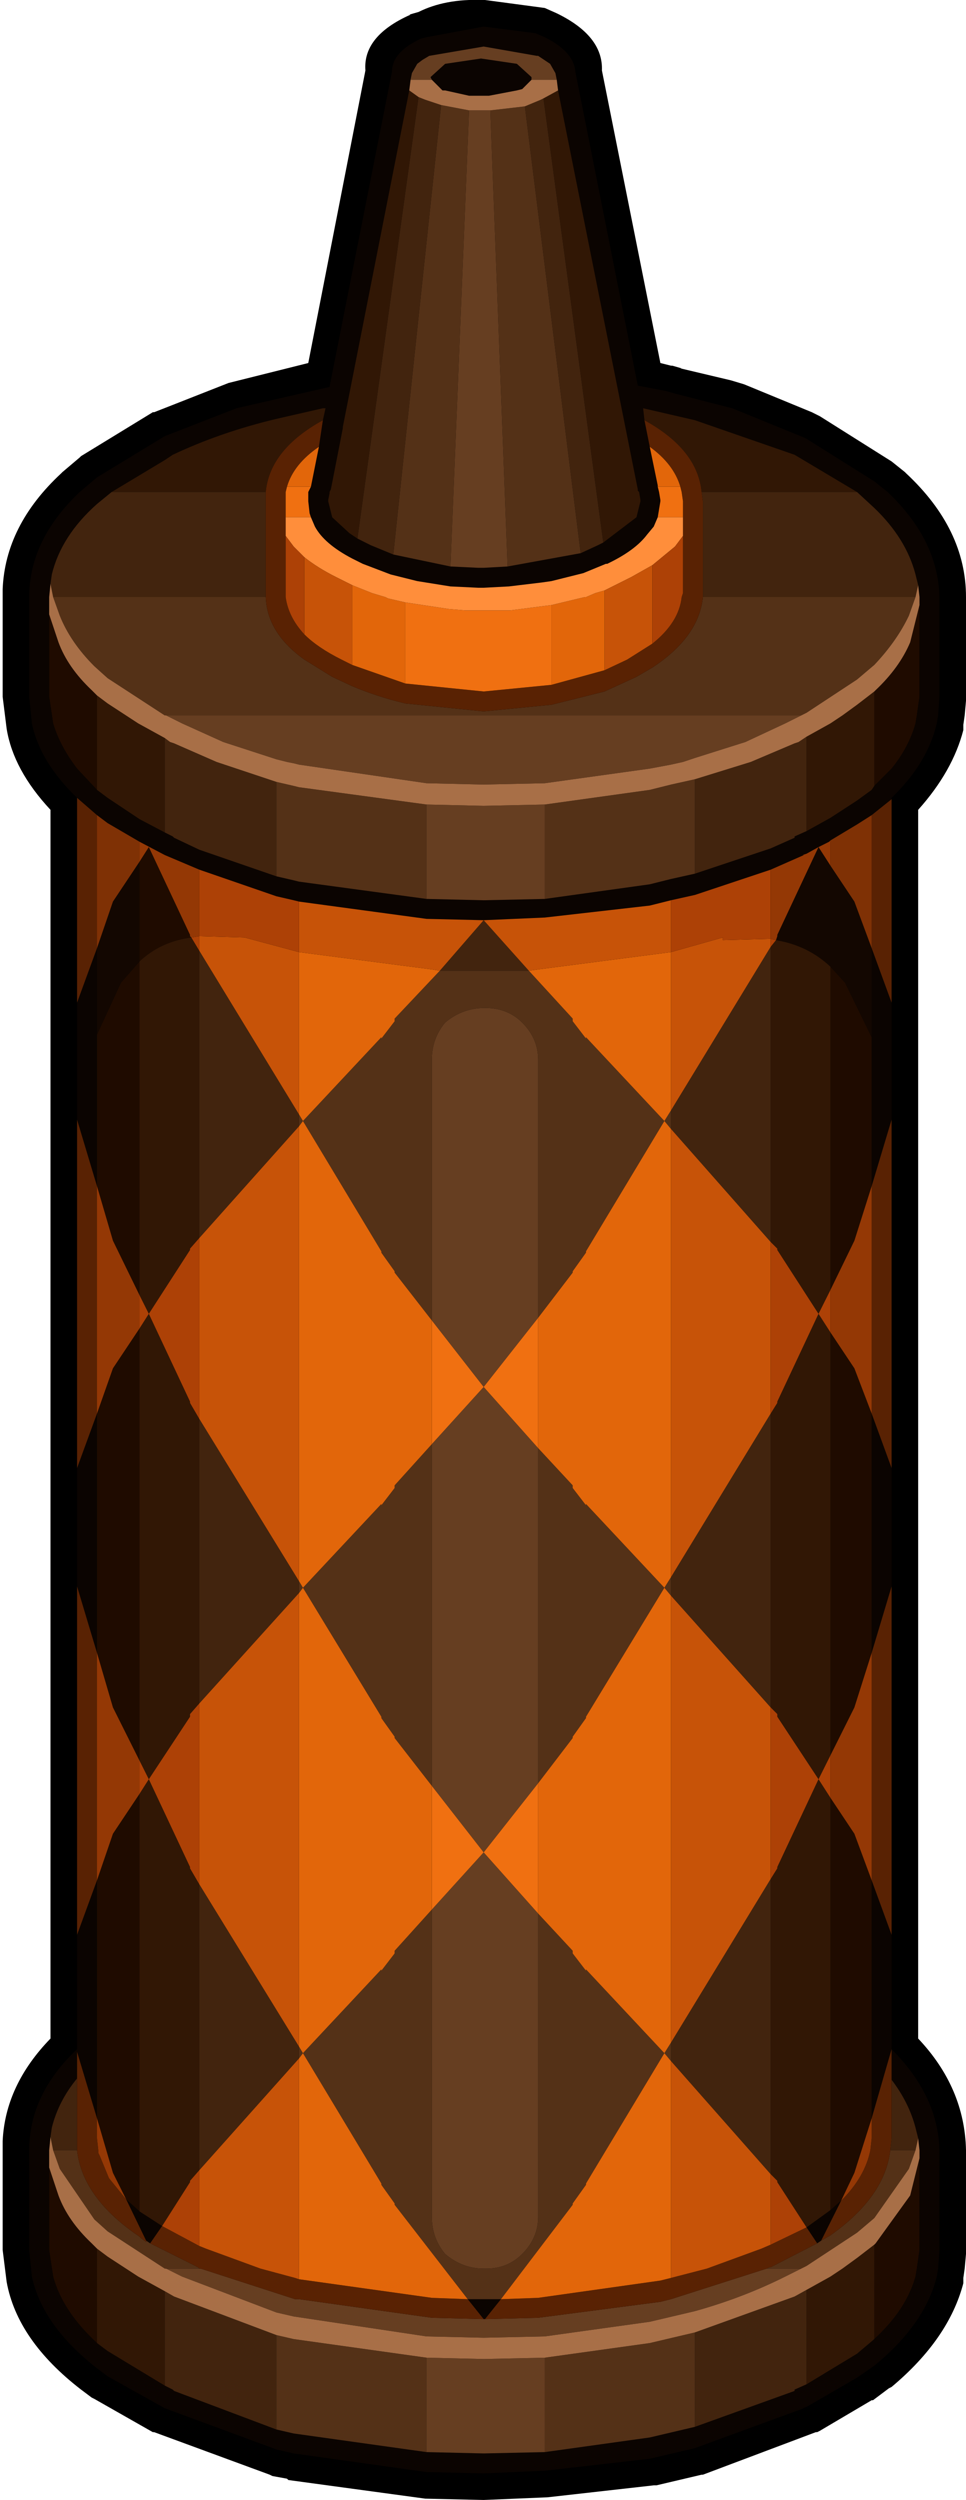 <?xml version="1.0" encoding="UTF-8" standalone="no"?>
<svg xmlns:ffdec="https://www.free-decompiler.com/flash" xmlns:xlink="http://www.w3.org/1999/xlink" ffdec:objectType="shape" height="94.0px" width="36.35px" xmlns="http://www.w3.org/2000/svg">
  <g transform="matrix(1.0, 0.0, 0.0, 1.0, 18.25, 51.1)">
    <path d="M18.1 33.5 L18.1 33.65 18.05 34.2 18.0 34.55 18.0 34.75 Q17.45 36.85 15.3 38.65 L15.2 38.7 14.6 39.15 14.55 39.15 12.6 40.3 12.5 40.35 12.45 40.35 8.2 41.95 8.15 41.95 6.45 42.35 6.35 42.35 2.35 42.8 -0.05 42.9 -2.25 42.85 -7.4 42.15 -7.45 42.1 -8.0 42.0 -8.1 41.95 -12.45 40.35 -12.5 40.35 -14.7 39.1 -14.8 39.05 -15.2 38.75 Q-17.6 36.9 -18.0 34.7 L-18.15 33.5 -18.15 29.4 Q-18.05 27.3 -16.35 25.55 L-16.35 -20.65 Q-17.75 -22.15 -18.0 -23.7 L-18.15 -24.9 -18.15 -28.25 -18.15 -28.95 Q-18.05 -31.35 -15.95 -33.3 L-15.9 -33.35 -15.25 -33.9 -15.2 -33.95 -12.5 -35.6 -12.45 -35.6 -9.65 -36.7 -6.65 -37.45 -4.5 -48.45 Q-4.6 -49.75 -2.8 -50.55 L-2.85 -50.55 -2.5 -50.65 Q-1.5 -51.15 -0.1 -51.1 L0.0 -51.1 2.25 -50.8 2.7 -50.6 Q4.45 -49.75 4.4 -48.45 L6.6 -37.45 7.0 -37.35 7.05 -37.35 7.4 -37.25 7.35 -37.25 9.25 -36.8 9.75 -36.65 12.3 -35.6 12.6 -35.45 15.3 -33.75 15.8 -33.35 15.85 -33.3 Q18.1 -31.2 18.1 -28.65 L18.1 -28.55 18.1 -24.9 18.1 -24.75 18.05 -24.2 18.0 -23.85 18.0 -23.65 Q17.6 -22.1 16.3 -20.65 L16.3 25.55 Q18.05 27.4 18.1 29.75 L18.1 29.85 18.1 33.5" fill="#000000" fill-rule="evenodd" stroke="none"/>
    <path d="M16.35 -28.35 L16.35 -24.9 16.25 -24.2 16.2 -23.9 Q15.95 -23.0 15.3 -22.2 L14.65 -21.55 14.65 -25.1 14.7 -25.15 Q15.6 -26.0 16.0 -26.95 L16.35 -28.35 M-14.6 -21.4 L-15.35 -22.2 Q-16.0 -23.05 -16.25 -23.9 L-16.4 -24.9 -16.4 -28.0 -16.05 -26.95 Q-15.7 -26.0 -14.8 -25.15 L-14.6 -24.95 -14.6 -21.4 M13.0 -14.75 L13.55 -14.15 14.55 -12.1 14.55 -6.5 13.9 -4.45 13.0 -2.6 13.0 -14.75 M13.0 14.9 L13.0 -1.0 13.9 0.35 14.55 2.05 14.55 11.05 13.9 13.1 13.0 14.9 M13.0 16.5 L13.9 17.85 14.55 19.6 14.55 28.55 13.9 30.6 13.4 31.65 13.0 32.0 13.0 16.5 M16.35 30.05 L16.35 33.5 16.25 34.2 16.2 34.5 Q15.85 35.75 14.65 36.85 L14.65 33.3 14.7 33.25 16.0 31.45 16.35 30.05 M-14.6 37.0 Q-15.9 35.8 -16.25 34.5 L-16.4 33.5 -16.4 30.4 -16.05 31.45 Q-15.7 32.4 -14.8 33.25 L-14.6 33.45 -14.6 37.0 M-14.6 28.55 L-14.6 19.6 -14.0 17.85 -13.0 16.35 -13.0 32.05 -13.5 31.6 -14.0 30.6 -14.6 28.55 M-13.0 -18.7 L-12.65 -19.25 -11.1 -15.95 -11.1 -15.9 -11.05 -15.85 Q-12.2 -15.7 -13.0 -14.95 L-13.0 -18.7 M-14.6 -12.2 L-13.7 -14.15 -13.0 -14.95 -13.0 -2.4 -14.0 -4.45 -14.6 -6.5 -14.6 -12.2 M-13.0 -1.15 L-13.0 15.1 -14.0 13.1 -14.6 11.05 -14.6 2.05 -14.0 0.35 -13.0 -1.15" fill="#1f0b00" fill-rule="evenodd" stroke="none"/>
    <path d="M10.95 -15.75 L11.0 -15.9 11.0 -15.95 12.55 -19.25 13.0 -18.55 13.9 -17.2 14.55 -15.45 14.55 -12.1 13.55 -14.15 13.0 -14.75 Q12.15 -15.55 10.95 -15.75 M-14.6 -15.45 L-14.0 -17.2 -13.0 -18.7 -13.0 -14.95 -13.7 -14.15 -14.6 -12.2 -14.6 -15.45" fill="#130701" fill-rule="evenodd" stroke="none"/>
    <path d="M-15.35 -21.1 Q-16.75 -22.45 -17.05 -23.9 L-17.15 -24.9 -17.15 -28.55 -17.15 -28.65 Q-17.15 -30.8 -15.25 -32.6 L-14.6 -33.15 -12.05 -34.7 -9.35 -35.75 -5.85 -36.55 -3.5 -48.4 Q-3.5 -49.15 -2.4 -49.65 L-2.2 -49.7 -0.05 -50.1 1.9 -49.85 2.25 -49.7 Q3.35 -49.15 3.4 -48.4 L5.75 -36.6 6.8 -36.4 7.15 -36.3 9.1 -35.8 9.3 -35.75 12.0 -34.65 12.1 -34.6 14.65 -33.0 15.15 -32.6 Q17.05 -30.8 17.1 -28.65 L17.1 -28.55 17.1 -24.9 17.05 -24.2 17.0 -23.9 Q16.65 -22.4 15.3 -21.1 L15.3 -21.05 14.55 -20.45 14.0 -20.1 13.0 -19.5 12.95 -19.45 12.55 -19.25 12.1 -19.0 11.95 -18.95 12.0 -18.95 10.75 -18.4 7.9 -17.45 7.0 -17.25 6.2 -17.05 2.25 -16.6 -0.05 -16.5 -2.2 -16.55 -7.0 -17.2 -7.2 -17.25 -7.85 -17.4 -10.75 -18.4 -12.05 -18.95 -13.0 -19.45 -14.2 -20.15 -14.6 -20.45 -15.35 -21.1 M15.3 -13.4 L15.3 -9.0 14.55 -6.5 14.55 -12.1 14.55 -15.45 15.3 -13.4 M15.3 4.1 L15.3 8.55 14.55 11.05 14.55 2.05 15.3 4.1 M15.3 21.65 L15.3 25.95 Q17.05 27.7 17.1 29.75 L17.1 29.85 17.1 33.5 17.05 34.2 17.0 34.5 Q16.55 36.3 14.65 37.85 L14.0 38.3 12.1 39.4 11.95 39.45 12.0 39.45 7.9 40.95 6.2 41.35 2.25 41.8 -0.05 41.9 -2.2 41.85 -7.2 41.15 -7.85 41.0 -12.05 39.45 -14.2 38.25 -14.6 37.95 Q-16.65 36.35 -17.05 34.5 L-17.15 33.5 -17.15 29.85 -17.15 29.75 Q-17.15 27.65 -15.35 25.95 L-15.35 21.65 -14.6 19.6 -14.6 28.55 -15.35 26.05 -15.35 27.05 Q-16.05 27.9 -16.3 28.9 L-16.35 29.25 -16.4 29.75 -16.4 29.85 -16.4 30.1 -16.4 30.4 -16.4 33.5 -16.25 34.5 Q-15.9 35.8 -14.6 37.0 L-14.2 37.3 -12.05 38.6 -11.75 38.75 -11.7 38.8 -7.85 40.25 -7.2 40.4 -2.2 41.1 -0.05 41.15 2.25 41.1 6.2 40.55 7.9 40.15 11.65 38.8 11.65 38.75 12.1 38.55 14.0 37.4 14.65 36.85 Q15.85 35.75 16.2 34.5 L16.25 34.2 16.35 33.5 16.35 30.05 16.35 29.85 16.35 29.75 16.3 29.3 16.2 28.9 Q15.95 27.95 15.3 27.1 L15.3 25.95 14.55 28.55 14.55 19.6 15.3 21.65 M-15.35 8.55 L-15.35 4.1 -14.6 2.05 -14.6 11.05 -15.35 8.55 M-15.35 -9.0 L-15.35 -13.4 -14.6 -15.45 -14.6 -12.2 -14.6 -6.5 -15.35 -9.0 M2.75 -47.7 L2.7 -48.1 2.65 -48.35 2.45 -48.7 2.0 -49.0 1.95 -49.0 -0.05 -49.35 -2.1 -49.0 -2.35 -48.85 -2.55 -48.7 -2.75 -48.35 -2.8 -48.1 -2.85 -47.7 -5.35 -35.05 -5.35 -35.0 -5.8 -32.7 -5.85 -32.6 -5.85 -32.55 -5.9 -32.3 -5.9 -32.25 -5.75 -31.65 -5.1 -31.05 -4.8 -30.85 -4.3 -30.6 -3.45 -30.25 -1.3 -29.8 -0.25 -29.75 -0.05 -29.75 0.85 -29.8 3.6 -30.3 4.25 -30.6 4.45 -30.7 5.7 -31.65 5.85 -32.25 5.85 -32.3 5.8 -32.6 5.75 -32.65 5.75 -32.7 2.75 -47.7 M1.75 -48.1 L1.4 -47.75 1.2 -47.7 0.15 -47.5 -0.15 -47.5 -0.25 -47.5 -0.6 -47.5 -1.5 -47.7 -1.6 -47.7 -2.0 -48.1 -2.05 -48.2 -1.5 -48.7 -0.15 -48.9 1.2 -48.7 1.75 -48.2 1.75 -48.1 M6.0 -35.3 L6.2 -34.3 6.5 -32.85 6.5 -32.8 6.55 -32.6 6.6 -32.3 6.6 -32.25 6.5 -31.65 6.35 -31.3 6.1 -31.0 Q5.65 -30.4 4.6 -29.9 L4.55 -29.9 3.7 -29.55 2.5 -29.25 2.15 -29.2 0.9 -29.05 -0.05 -29.0 -0.25 -29.0 -1.3 -29.05 -2.55 -29.25 -2.95 -29.35 -3.55 -29.5 -4.6 -29.9 -4.9 -30.05 -5.0 -30.1 Q-6.05 -30.65 -6.4 -31.3 L-6.55 -31.65 -6.6 -31.8 -6.65 -32.25 -6.65 -32.3 -6.65 -32.6 -6.55 -32.8 -6.25 -34.3 -6.1 -35.3 -6.0 -35.75 -6.1 -35.75 -7.85 -35.35 Q-9.95 -34.85 -11.75 -34.0 L-12.05 -33.8 -14.05 -32.6 -14.6 -32.15 Q-15.95 -30.95 -16.3 -29.5 L-16.35 -29.15 -16.4 -28.65 -16.4 -28.55 -16.4 -28.3 -16.4 -28.0 -16.4 -24.9 -16.25 -23.9 Q-16.0 -23.05 -15.35 -22.2 L-14.6 -21.4 -14.2 -21.1 -13.0 -20.3 -12.05 -19.8 -11.75 -19.65 -11.7 -19.6 -10.75 -19.15 -7.85 -18.15 -7.2 -18.0 -7.0 -17.95 -2.2 -17.3 -0.05 -17.25 2.25 -17.3 6.2 -17.85 7.0 -18.05 7.9 -18.25 10.75 -19.2 11.65 -19.6 11.65 -19.65 12.1 -19.85 13.0 -20.35 14.0 -21.0 14.55 -21.4 14.65 -21.55 15.3 -22.2 Q15.95 -23.0 16.2 -23.9 L16.25 -24.2 16.35 -24.9 16.35 -28.35 16.35 -28.55 16.35 -28.65 16.3 -29.1 16.2 -29.5 Q15.85 -30.85 14.65 -32.0 L14.0 -32.6 11.65 -34.0 7.9 -35.3 5.95 -35.75 6.0 -35.3 M13.0 32.0 L13.4 31.65 12.65 33.15 12.5 33.25 12.1 32.65 13.0 32.0 M0.6 35.35 L0.0 36.1 -0.05 36.1 -0.65 35.35 -0.05 35.35 0.6 35.35 M-13.0 32.05 L-12.15 32.6 -12.6 33.25 -12.75 33.15 -13.5 31.6 -13.0 32.05" fill="#0b0401" fill-rule="evenodd" stroke="none"/>
    <path d="M2.75 -47.7 L5.75 -32.7 5.75 -32.65 5.8 -32.6 5.85 -32.3 5.85 -32.25 5.7 -31.65 4.45 -30.7 2.2 -47.4 2.75 -47.7 M-4.8 -30.85 L-5.1 -31.05 -5.75 -31.65 -5.9 -32.25 -5.9 -32.3 -5.85 -32.55 -5.85 -32.6 -5.8 -32.7 -5.35 -35.0 -5.35 -35.05 -2.85 -47.7 -2.5 -47.45 -4.8 -30.85 M-6.1 -35.3 Q-8.1 -34.2 -8.25 -32.6 L-14.05 -32.6 -12.05 -33.8 -11.75 -34.0 Q-9.95 -34.85 -7.85 -35.35 L-6.1 -35.75 -6.0 -35.75 -6.1 -35.3 M8.15 -32.6 Q8.0 -34.2 6.0 -35.3 L5.95 -35.75 7.9 -35.3 11.65 -34.0 14.0 -32.6 8.15 -32.6 M14.65 -21.55 L14.55 -21.4 14.0 -21.0 13.0 -20.35 12.1 -19.85 12.1 -23.4 13.0 -23.9 13.45 -24.2 14.0 -24.6 14.65 -25.1 14.65 -21.55 M-12.05 -19.8 L-13.0 -20.3 -14.2 -21.1 -14.6 -21.4 -14.6 -24.95 -14.2 -24.65 -13.05 -23.9 -12.05 -23.35 -12.05 -19.8 M10.95 -15.75 Q12.15 -15.55 13.0 -14.75 L13.0 -2.6 12.55 -1.7 11.0 -4.1 11.0 -4.15 10.75 -4.4 10.75 -15.5 10.95 -15.75 M10.75 2.05 L11.0 1.65 11.0 1.6 12.55 -1.7 13.0 -1.0 13.0 14.9 12.55 15.8 11.0 13.45 11.0 13.35 10.75 13.1 10.75 2.05 M10.75 19.55 L11.0 19.15 11.0 19.1 12.55 15.8 13.0 16.5 13.0 32.0 12.1 32.65 11.0 30.95 11.0 30.9 10.75 30.65 10.75 19.55 M14.65 36.85 L14.0 37.4 12.1 38.55 12.1 35.0 13.0 34.5 13.45 34.2 14.0 33.8 14.65 33.3 14.65 36.85 M-12.05 38.6 L-14.2 37.3 -14.6 37.0 -14.6 33.45 -14.2 33.75 -13.05 34.5 -12.05 35.05 -12.05 38.6 M-13.0 -14.95 Q-12.2 -15.7 -11.05 -15.85 L-10.75 -15.35 -10.75 -4.55 -11.1 -4.15 -11.1 -4.1 -12.65 -1.7 -11.1 1.6 -11.1 1.65 -10.75 2.25 -10.75 12.95 -11.1 13.35 -11.1 13.45 -12.65 15.8 -13.0 15.1 -13.0 -1.15 -12.65 -1.7 -13.0 -2.4 -13.0 -14.95 M-13.0 16.35 L-12.65 15.8 -11.1 19.1 -11.1 19.15 -10.75 19.75 -10.75 30.5 -11.1 30.9 -11.1 30.95 -12.15 32.6 -13.0 32.05 -13.0 16.35" fill="#311705" fill-rule="evenodd" stroke="none"/>
    <path d="M4.45 -30.7 L4.25 -30.6 3.6 -30.3 1.5 -47.1 2.1 -47.35 2.2 -47.4 4.45 -30.7 M-3.45 -30.25 L-4.3 -30.6 -4.8 -30.85 -2.5 -47.45 -2.25 -47.35 -1.65 -47.15 -3.45 -30.25 M-8.25 -32.6 L-8.25 -32.25 -8.25 -28.8 -8.25 -28.65 -16.25 -28.65 -16.35 -29.15 -16.3 -29.5 Q-15.95 -30.95 -14.6 -32.15 L-14.05 -32.6 -8.25 -32.6 M8.2 -28.65 L8.2 -28.8 8.2 -32.25 8.15 -32.6 14.0 -32.6 14.65 -32.0 Q15.85 -30.85 16.2 -29.5 L16.3 -29.1 16.2 -28.65 8.2 -28.65 M12.1 -19.85 L11.65 -19.65 11.65 -19.6 10.75 -19.2 7.9 -18.25 7.9 -21.8 10.0 -22.45 11.65 -23.15 11.8 -23.2 12.1 -23.4 12.1 -19.85 M-7.85 -18.15 L-10.75 -19.15 -11.7 -19.6 -11.75 -19.65 -12.05 -19.8 -12.05 -23.35 -11.85 -23.2 -11.7 -23.15 -10.1 -22.45 -7.85 -21.7 -7.85 -18.15 M7.0 -9.35 L10.75 -15.5 10.75 -4.4 7.0 -8.65 7.0 -9.35 M10.75 2.05 L10.75 13.1 7.0 8.9 7.0 8.2 10.75 2.05 M15.3 27.1 Q15.95 27.95 16.2 28.9 L16.3 29.3 16.2 29.75 15.25 29.75 15.3 29.3 15.3 27.1 M12.1 38.55 L11.65 38.75 11.65 38.8 7.9 40.15 7.9 36.6 11.65 35.25 12.1 35.0 12.1 38.55 M-7.85 40.25 L-11.7 38.8 -11.75 38.75 -12.05 38.6 -12.05 35.05 -11.7 35.25 -7.85 36.7 -7.85 40.25 M-16.35 29.25 L-16.3 28.9 Q-16.05 27.9 -15.35 27.05 L-15.35 29.3 -15.35 29.75 -16.25 29.75 -16.35 29.25 M10.75 30.65 L7.0 26.4 7.0 25.7 10.75 19.55 10.75 30.65 M-1.7 -14.6 L-0.05 -16.5 1.65 -14.6 -0.05 -14.6 -1.7 -14.6 M-10.75 12.95 L-10.75 2.25 -7.0 8.35 -7.0 8.8 -10.75 12.95 M-10.75 -4.55 L-10.75 -15.35 -7.0 -9.2 -7.0 -8.75 -10.75 -4.55 M-10.75 30.5 L-10.75 19.75 -7.0 25.85 -7.0 26.3 -10.75 30.5" fill="#42240e" fill-rule="evenodd" stroke="none"/>
    <path d="M3.6 -30.3 L0.85 -29.8 0.2 -46.95 1.5 -47.1 3.6 -30.3 M-1.3 -29.8 L-3.45 -30.25 -1.65 -47.15 -0.6 -46.95 -1.3 -29.8 M-8.25 -28.65 Q-8.2 -27.3 -6.8 -26.3 L-5.75 -25.65 -5.0 -25.3 Q-4.05 -24.9 -3.0 -24.65 L-0.05 -24.35 2.5 -24.6 4.5 -25.1 5.7 -25.65 6.3 -26.0 Q8.05 -27.15 8.2 -28.65 L16.2 -28.65 15.95 -27.95 Q15.5 -27.0 14.65 -26.1 L14.0 -25.55 12.1 -24.3 11.9 -24.2 -12.0 -24.2 -12.05 -24.2 -14.2 -25.6 -14.7 -26.05 Q-15.6 -26.95 -16.0 -27.95 L-16.25 -28.65 -8.25 -28.65 M7.9 -18.25 L7.0 -18.05 6.2 -17.85 2.25 -17.3 2.25 -20.85 6.2 -21.4 7.0 -21.6 7.9 -21.8 7.9 -18.25 M-2.2 -17.3 L-7.0 -17.95 -7.2 -18.0 -7.85 -18.15 -7.85 -21.7 -7.2 -21.55 -7.0 -21.5 -2.2 -20.85 -2.2 -17.3 M1.65 -14.6 L3.3 -12.8 3.3 -12.7 3.8 -12.05 3.8 -12.1 6.75 -8.95 7.0 -9.35 7.0 -8.65 6.75 -8.95 3.8 -4.05 3.8 -4.0 3.3 -3.3 3.3 -3.25 2.0 -1.55 2.0 -11.25 Q2.0 -12.05 1.4 -12.65 0.85 -13.2 0.0 -13.2 -0.85 -13.2 -1.5 -12.65 -2.0 -12.05 -2.0 -11.25 L-2.0 -1.45 -3.4 -3.25 -3.4 -3.3 -3.9 -4.0 -3.9 -4.05 -6.85 -8.95 -3.9 -12.1 -3.9 -12.05 -3.4 -12.7 -3.4 -12.8 -1.7 -14.6 -0.05 -14.6 1.65 -14.6 M7.0 8.2 L7.0 8.9 6.75 8.6 7.0 8.2 M2.0 3.35 L3.3 4.75 3.3 4.85 3.8 5.5 3.8 5.45 6.75 8.6 3.8 13.45 3.8 13.5 3.3 14.2 3.3 14.25 2.0 15.95 2.0 3.35 M2.0 20.85 L3.3 22.25 3.3 22.35 3.8 23.0 3.8 22.95 6.75 26.1 7.0 25.7 7.0 26.4 6.75 26.1 3.8 31.0 3.8 31.05 3.3 31.75 3.3 31.8 0.6 35.35 -0.05 35.35 -0.65 35.35 -3.4 31.8 -3.4 31.75 -3.9 31.05 -3.9 31.0 -6.85 26.1 -3.9 22.95 -3.9 23.0 -3.4 22.35 -3.4 22.25 -2.0 20.7 -2.0 32.25 Q-2.0 33.05 -1.5 33.65 -0.85 34.2 -0.05 34.2 L0.05 34.2 Q0.85 34.2 1.4 33.65 2.0 33.05 2.0 32.25 L2.0 20.85 M7.9 40.15 L6.2 40.55 2.25 41.1 2.25 37.55 6.2 37.0 7.9 36.6 7.9 40.15 M-2.2 41.1 L-7.2 40.4 -7.85 40.25 -7.85 36.7 -7.2 36.85 -2.2 37.55 -2.2 41.1 M16.2 29.75 L15.95 30.45 14.65 32.3 14.0 32.85 12.1 34.1 11.9 34.2 10.6 34.2 10.7 34.15 10.75 34.15 12.5 33.25 12.65 33.15 13.0 32.95 Q15.05 31.5 15.25 29.75 L16.2 29.75 M-12.0 34.2 L-12.05 34.2 -14.2 32.8 -14.7 32.35 -16.0 30.45 -16.25 29.75 -15.35 29.75 Q-15.15 31.55 -13.0 33.0 L-12.95 33.05 -12.75 33.2 -12.75 33.15 -12.6 33.25 -10.8 34.15 -10.75 34.2 -10.7 34.2 -12.0 34.2 M-2.0 3.2 L-2.0 16.05 -3.4 14.25 -3.4 14.2 -3.9 13.5 -3.9 13.45 -6.85 8.6 -7.0 8.8 -7.0 8.35 -6.85 8.6 -3.9 5.45 -3.9 5.5 -3.4 4.85 -3.4 4.75 -2.0 3.2 M-7.0 -9.2 L-6.85 -8.95 -7.0 -8.75 -7.0 -9.2 M-7.0 25.85 L-6.85 26.1 -7.0 26.3 -7.0 25.85" fill="#543117" fill-rule="evenodd" stroke="none"/>
    <path d="M0.85 -29.8 L-0.05 -29.75 -0.25 -29.75 -1.3 -29.8 -0.6 -46.95 -0.25 -46.95 -0.05 -46.95 0.2 -46.95 0.85 -29.8 M-2.8 -48.1 L-2.75 -48.35 -2.55 -48.7 -2.35 -48.85 -2.1 -49.0 -0.05 -49.35 1.95 -49.0 2.0 -49.0 2.45 -48.7 2.65 -48.35 2.7 -48.1 1.75 -48.1 1.75 -48.2 1.2 -48.7 -0.15 -48.9 -1.5 -48.7 -2.05 -48.2 -2.0 -48.1 -2.8 -48.1 M2.25 -17.3 L-0.05 -17.25 -2.2 -17.3 -2.2 -20.85 -0.05 -20.8 2.25 -20.85 2.25 -17.3 M11.9 -24.2 L11.5 -24.0 11.3 -23.9 9.8 -23.2 7.9 -22.6 7.45 -22.45 7.0 -22.35 6.2 -22.2 2.25 -21.65 -0.05 -21.6 -2.2 -21.65 -7.0 -22.35 -7.2 -22.4 -7.45 -22.45 -7.85 -22.55 -9.85 -23.2 -11.4 -23.9 -11.6 -24.0 -12.0 -24.2 11.9 -24.2 M-2.0 -1.45 L-2.0 -11.25 Q-2.0 -12.05 -1.5 -12.65 -0.85 -13.2 0.0 -13.2 0.85 -13.2 1.4 -12.65 2.0 -12.05 2.0 -11.25 L2.0 -1.55 -0.05 1.05 -2.0 -1.45 M2.0 3.35 L2.0 15.95 -0.05 18.55 -2.0 16.05 -2.0 3.2 -0.05 1.05 2.0 3.35 M2.25 41.1 L-0.05 41.15 -2.2 41.1 -2.2 37.55 -0.05 37.6 2.25 37.55 2.25 41.1 M11.9 34.2 L11.5 34.4 11.3 34.5 Q9.7 35.3 7.9 35.8 L6.2 36.2 2.25 36.75 -0.05 36.8 -2.2 36.75 -7.2 36.0 -7.85 35.85 -11.4 34.5 -11.6 34.4 -12.0 34.2 -10.7 34.2 -7.15 35.35 -7.0 35.35 -2.0 36.05 -0.05 36.1 0.0 36.1 2.0 36.05 6.6 35.45 7.0 35.35 10.6 34.2 11.9 34.2 M2.0 20.85 L2.0 32.25 Q2.0 33.05 1.4 33.65 0.85 34.2 0.05 34.2 L-0.05 34.2 Q-0.85 34.2 -1.5 33.65 -2.0 33.05 -2.0 32.25 L-2.0 20.7 -0.05 18.55 2.0 20.85" fill="#663e21" fill-rule="evenodd" stroke="none"/>
    <path d="M2.7 -48.1 L2.75 -47.7 2.2 -47.4 2.1 -47.35 1.5 -47.1 0.2 -46.95 -0.05 -46.95 -0.25 -46.95 -0.6 -46.95 -1.65 -47.15 -2.25 -47.35 -2.5 -47.45 -2.85 -47.7 -2.8 -48.1 -2.0 -48.1 -1.6 -47.7 -1.5 -47.7 -0.6 -47.5 -0.25 -47.5 -0.15 -47.5 0.15 -47.5 1.2 -47.7 1.4 -47.75 1.75 -48.1 2.7 -48.1 M16.3 -29.1 L16.35 -28.65 16.35 -28.55 16.35 -28.35 16.0 -26.95 Q15.6 -26.0 14.7 -25.15 L14.65 -25.1 14.0 -24.6 13.45 -24.2 13.0 -23.9 12.1 -23.4 11.8 -23.2 11.65 -23.15 10.0 -22.45 7.9 -21.8 7.0 -21.6 6.2 -21.4 2.25 -20.85 -0.05 -20.8 -2.2 -20.85 -7.0 -21.5 -7.2 -21.55 -7.85 -21.7 -10.1 -22.45 -11.7 -23.15 -11.85 -23.2 -12.05 -23.35 -13.05 -23.9 -14.2 -24.65 -14.6 -24.95 -14.8 -25.15 Q-15.7 -26.0 -16.05 -26.95 L-16.4 -28.0 -16.4 -28.3 -16.4 -28.55 -16.4 -28.65 -16.35 -29.15 -16.25 -28.65 -16.0 -27.95 Q-15.6 -26.95 -14.7 -26.05 L-14.2 -25.6 -12.05 -24.2 -12.0 -24.2 -11.6 -24.0 -11.4 -23.9 -9.85 -23.2 -7.85 -22.55 -7.45 -22.45 -7.2 -22.4 -7.0 -22.35 -2.2 -21.65 -0.05 -21.6 2.25 -21.65 6.2 -22.2 7.0 -22.35 7.45 -22.45 7.9 -22.6 9.8 -23.2 11.3 -23.9 11.5 -24.0 11.9 -24.2 12.1 -24.3 14.0 -25.55 14.65 -26.1 Q15.5 -27.0 15.95 -27.95 L16.2 -28.65 16.3 -29.1 M16.3 29.3 L16.35 29.75 16.35 29.85 16.35 30.05 16.0 31.45 14.7 33.25 14.65 33.3 14.0 33.8 13.45 34.2 13.0 34.5 12.1 35.0 11.65 35.25 7.9 36.6 6.2 37.0 2.25 37.55 -0.05 37.6 -2.2 37.55 -7.2 36.85 -7.85 36.7 -11.7 35.25 -12.05 35.05 -13.05 34.5 -14.2 33.75 -14.6 33.45 -14.8 33.25 Q-15.7 32.4 -16.05 31.45 L-16.4 30.4 -16.4 30.1 -16.4 29.85 -16.4 29.75 -16.35 29.25 -16.25 29.75 -16.0 30.45 -14.7 32.35 -14.2 32.8 -12.05 34.2 -12.0 34.2 -11.6 34.4 -11.4 34.5 -7.85 35.85 -7.2 36.0 -2.2 36.75 -0.05 36.8 2.25 36.75 6.2 36.2 7.9 35.8 Q9.7 35.3 11.3 34.5 L11.5 34.4 11.9 34.2 12.1 34.1 14.0 32.85 14.65 32.3 15.95 30.45 16.2 29.75 16.3 29.3" fill="#a86f47" fill-rule="evenodd" stroke="none"/>
    <path d="M-15.35 -21.1 L-14.6 -20.45 -14.6 -15.45 -15.35 -13.4 -15.35 -21.1 M14.55 -20.45 L15.3 -21.05 15.3 -13.4 14.55 -15.45 14.55 -20.45 M15.3 -9.0 L15.3 4.1 14.55 2.05 14.55 -6.5 15.3 -9.0 M15.3 8.55 L15.3 21.65 14.55 19.6 14.55 11.05 15.3 8.55 M-15.35 21.65 L-15.35 8.55 -14.6 11.05 -14.6 19.6 -15.35 21.65 M-15.35 4.1 L-15.35 -9.0 -14.6 -6.5 -14.6 2.05 -15.35 4.1 M6.2 -34.3 L6.0 -35.3 Q8.0 -34.2 8.15 -32.6 L8.2 -32.25 8.2 -28.8 8.2 -28.65 Q8.05 -27.15 6.3 -26.0 L5.7 -25.65 4.5 -25.1 2.5 -24.6 -0.05 -24.35 -3.0 -24.65 Q-4.05 -24.9 -5.0 -25.3 L-5.75 -25.65 -6.8 -26.3 Q-8.2 -27.3 -8.25 -28.65 L-8.25 -28.8 -8.25 -32.25 -8.25 -32.6 Q-8.1 -34.2 -6.1 -35.3 L-6.25 -34.3 Q-7.2 -33.65 -7.45 -32.8 L-7.5 -32.6 -7.5 -32.25 -7.5 -31.65 -7.5 -30.95 -7.5 -28.8 -7.5 -28.65 Q-7.4 -27.9 -6.8 -27.25 -6.3 -26.75 -5.4 -26.3 L-5.0 -26.1 -3.0 -25.4 -0.05 -25.1 2.5 -25.35 4.5 -25.9 5.35 -26.3 6.3 -26.9 Q7.3 -27.7 7.4 -28.65 L7.45 -28.8 7.45 -30.95 7.45 -31.65 7.45 -32.25 7.4 -32.6 7.35 -32.8 Q7.1 -33.65 6.2 -34.3 M15.3 25.95 L15.3 27.1 15.3 29.3 15.25 29.75 Q15.05 31.5 13.0 32.95 L12.65 33.15 13.4 31.65 Q14.3 30.75 14.5 29.75 L14.55 29.3 14.55 28.55 15.3 25.95 M-15.35 27.05 L-15.35 26.05 -14.6 28.55 -14.6 29.3 -14.55 29.75 -14.55 29.85 -14.5 29.95 -14.15 30.8 -13.5 31.6 -12.75 33.15 -12.75 33.2 -12.95 33.05 -13.0 33.0 Q-15.15 31.55 -15.35 29.75 L-15.35 29.3 -15.35 27.05 M12.1 32.65 L12.5 33.25 10.75 34.15 10.7 34.15 10.6 34.2 7.0 35.35 6.6 35.45 2.0 36.05 0.0 36.1 0.6 35.35 2.0 35.3 6.6 34.65 7.0 34.55 8.35 34.2 10.4 33.45 10.75 33.3 12.1 32.65 M-7.0 34.6 L-2.0 35.3 -0.65 35.35 -0.05 36.1 -2.0 36.05 -7.0 35.35 -7.15 35.35 -10.7 34.2 -10.75 34.2 -10.8 34.15 -12.6 33.25 -12.15 32.6 -10.75 33.35 -10.5 33.45 -8.45 34.2 -7.15 34.55 -7.0 34.6" fill="#592203" fill-rule="evenodd" stroke="none"/>
    <path d="M7.35 -32.8 L7.4 -32.6 7.45 -32.25 7.45 -31.65 6.5 -31.65 6.6 -32.25 6.6 -32.3 6.55 -32.6 6.5 -32.8 7.35 -32.8 M2.5 -25.35 L-0.05 -25.1 -3.0 -25.4 -3.0 -28.45 -1.35 -28.2 -0.75 -28.15 -0.25 -28.15 -0.05 -28.15 0.1 -28.15 0.95 -28.15 2.5 -28.35 2.5 -25.35 M-7.5 -31.65 L-7.5 -32.25 -7.5 -32.6 -7.45 -32.8 -6.55 -32.8 -6.65 -32.6 -6.65 -32.3 -6.65 -32.25 -6.6 -31.8 -6.55 -31.65 -7.5 -31.65 M2.0 15.95 L2.0 20.85 -0.05 18.55 -2.0 20.7 -2.0 16.05 -0.05 18.55 2.0 15.95 M2.0 -1.55 L2.0 3.35 -0.05 1.05 -2.0 3.2 -2.0 -1.45 -0.05 1.05 2.0 -1.55" fill="#f07011" fill-rule="evenodd" stroke="none"/>
    <path d="M6.2 -34.3 Q7.1 -33.65 7.35 -32.8 L6.5 -32.8 6.5 -32.85 6.2 -34.3 M4.5 -25.9 L2.5 -25.35 2.5 -28.35 3.75 -28.65 3.8 -28.65 4.15 -28.8 4.5 -28.9 4.5 -25.9 M-3.0 -25.4 L-5.0 -26.1 -5.0 -29.1 -4.25 -28.8 -3.75 -28.65 -3.65 -28.6 -3.0 -28.45 -3.0 -25.4 M-7.45 -32.8 Q-7.2 -33.65 -6.25 -34.3 L-6.55 -32.8 -7.45 -32.8 M1.65 -14.6 L2.0 -14.65 7.0 -15.3 7.0 -9.35 6.75 -8.95 3.8 -12.1 3.8 -12.05 3.3 -12.7 3.3 -12.8 1.65 -14.6 M2.0 -1.55 L3.3 -3.25 3.3 -3.3 3.8 -4.0 3.8 -4.05 6.75 -8.95 7.0 -8.65 7.0 8.2 6.75 8.6 7.0 8.9 7.0 25.7 6.75 26.1 3.8 22.95 3.8 23.0 3.3 22.35 3.3 22.25 2.0 20.85 2.0 15.95 3.3 14.25 3.3 14.2 3.8 13.5 3.8 13.45 6.75 8.6 3.8 5.45 3.8 5.5 3.3 4.85 3.3 4.75 2.0 3.35 2.0 -1.55 M7.0 34.55 L6.6 34.65 2.0 35.3 0.6 35.35 3.3 31.8 3.3 31.75 3.8 31.05 3.8 31.0 6.75 26.1 7.0 26.4 7.0 34.55 M-2.0 20.7 L-3.4 22.25 -3.4 22.35 -3.9 23.0 -3.9 22.95 -6.85 26.1 -3.9 31.0 -3.9 31.05 -3.4 31.75 -3.4 31.8 -0.65 35.35 -2.0 35.3 -7.0 34.6 -7.0 26.3 -6.85 26.1 -7.0 25.85 -7.0 8.8 -6.85 8.6 -3.9 13.45 -3.9 13.5 -3.4 14.2 -3.4 14.25 -2.0 16.05 -2.0 20.7 M-1.7 -14.6 L-3.4 -12.8 -3.4 -12.7 -3.9 -12.05 -3.9 -12.1 -6.85 -8.95 -3.9 -4.05 -3.9 -4.0 -3.4 -3.3 -3.4 -3.25 -2.0 -1.45 -2.0 3.2 -3.4 4.75 -3.4 4.85 -3.9 5.5 -3.9 5.45 -6.85 8.6 -7.0 8.35 -7.0 -8.75 -6.85 -8.95 -7.0 -9.2 -7.0 -15.3 -2.0 -14.65 -1.7 -14.6" fill="#e2660a" fill-rule="evenodd" stroke="none"/>
    <path d="M7.45 -31.65 L7.45 -30.95 7.15 -30.55 6.3 -29.85 5.5 -29.4 4.5 -28.9 4.15 -28.8 3.8 -28.65 3.75 -28.65 2.5 -28.35 0.95 -28.15 0.1 -28.15 -0.05 -28.15 -0.25 -28.15 -0.75 -28.15 -1.35 -28.2 -3.0 -28.45 -3.65 -28.6 -3.75 -28.65 -4.25 -28.8 -5.0 -29.1 -5.6 -29.4 Q-6.3 -29.75 -6.8 -30.15 L-7.2 -30.55 -7.5 -30.95 -7.5 -31.65 -6.55 -31.65 -6.4 -31.3 Q-6.05 -30.65 -5.0 -30.1 L-4.9 -30.05 -4.6 -29.9 -3.55 -29.5 -2.95 -29.35 -2.55 -29.25 -1.3 -29.05 -0.25 -29.0 -0.05 -29.0 0.9 -29.05 2.15 -29.2 2.5 -29.25 3.7 -29.55 4.55 -29.9 4.6 -29.9 Q5.65 -30.4 6.1 -31.0 L6.35 -31.3 6.5 -31.65 7.45 -31.65" fill="#ff8e3b" fill-rule="evenodd" stroke="none"/>
    <path d="M-7.0 -17.2 L-2.2 -16.55 -0.05 -16.5 2.25 -16.6 6.2 -17.05 7.0 -17.25 7.0 -15.3 2.0 -14.65 1.65 -14.6 -0.05 -16.5 -1.7 -14.6 -2.0 -14.65 -7.0 -15.3 -7.0 -9.2 -10.75 -15.35 -10.75 -15.9 -9.05 -15.85 -7.0 -15.3 -7.0 -17.2 M6.3 -26.9 L5.35 -26.3 4.5 -25.9 4.5 -28.9 5.5 -29.4 6.3 -29.85 6.3 -26.9 M-5.0 -26.1 L-5.4 -26.3 Q-6.3 -26.75 -6.8 -27.25 L-6.8 -30.15 Q-6.3 -29.75 -5.6 -29.4 L-5.0 -29.1 -5.0 -26.1 M10.75 -15.8 L10.75 -15.5 7.0 -9.35 7.0 -15.3 8.95 -15.85 8.95 -15.75 10.75 -15.8 M7.0 -8.65 L10.75 -4.4 10.75 2.05 7.0 8.2 7.0 -8.65 M7.0 8.9 L10.75 13.1 10.75 19.55 7.0 25.7 7.0 8.9 M10.75 33.3 L10.4 33.45 8.35 34.2 7.0 34.55 7.0 26.4 10.75 30.65 10.75 33.3 M-7.0 -8.75 L-7.0 8.35 -10.75 2.25 -10.75 -4.55 -7.0 -8.75 M-10.75 19.75 L-10.75 12.95 -7.0 8.8 -7.0 25.85 -10.75 19.75 M-7.0 26.3 L-7.0 34.6 -7.15 34.55 -8.45 34.2 -10.5 33.45 -10.75 33.35 -10.75 30.5 -7.0 26.3" fill="#c75308" fill-rule="evenodd" stroke="none"/>
    <path d="M-10.75 -18.4 L-7.85 -17.4 -7.2 -17.25 -7.0 -17.2 -7.0 -15.3 -9.05 -15.85 -10.75 -15.9 -10.75 -18.4 M7.0 -17.25 L7.9 -17.45 10.75 -18.4 10.75 -15.8 10.95 -15.75 10.75 -15.5 10.75 -15.8 8.95 -15.75 8.95 -15.85 7.0 -15.3 7.0 -17.25 M7.45 -30.95 L7.45 -28.8 7.4 -28.65 Q7.3 -27.7 6.3 -26.9 L6.3 -29.85 7.15 -30.55 7.45 -30.95 M-6.8 -27.25 Q-7.4 -27.9 -7.5 -28.65 L-7.5 -28.8 -7.5 -30.95 -7.2 -30.55 -6.8 -30.15 -6.8 -27.25 M10.75 -4.4 L11.0 -4.15 11.0 -4.1 12.55 -1.7 13.0 -2.6 13.0 -1.0 12.55 -1.7 11.0 1.6 11.0 1.65 10.75 2.05 10.75 -4.4 M10.75 13.1 L11.0 13.35 11.0 13.45 12.55 15.8 13.0 14.9 13.0 16.5 12.55 15.8 11.0 19.1 11.0 19.15 10.75 19.55 10.75 13.1 M10.75 30.65 L11.0 30.9 11.0 30.95 12.1 32.65 10.75 33.3 10.75 30.65 M-11.05 -15.85 L-10.75 -15.9 -10.75 -15.35 -11.05 -15.85 M-13.0 -2.4 L-12.65 -1.7 -13.0 -1.15 -13.0 -2.4 M-13.0 15.1 L-12.65 15.8 -11.1 13.45 -11.1 13.35 -10.75 12.95 -10.75 19.75 -11.1 19.15 -11.1 19.1 -12.65 15.8 -13.0 16.35 -13.0 15.1 M-10.75 2.25 L-11.1 1.65 -11.1 1.6 -12.65 -1.7 -11.1 -4.1 -11.1 -4.15 -10.75 -4.55 -10.75 2.25 M-12.15 32.6 L-11.1 30.95 -11.1 30.9 -10.75 30.5 -10.75 33.35 -12.15 32.6" fill="#ad4106" fill-rule="evenodd" stroke="none"/>
    <path d="M-13.0 -19.45 L-12.05 -18.95 -10.75 -18.4 -10.75 -15.9 -11.05 -15.85 -11.1 -15.9 -11.1 -15.95 -12.65 -19.25 -13.0 -18.7 -13.0 -19.45 M10.75 -18.4 L12.0 -18.95 11.95 -18.95 12.1 -19.0 12.55 -19.25 12.95 -19.45 13.0 -19.5 13.0 -18.55 12.55 -19.25 11.0 -15.95 11.0 -15.9 10.95 -15.75 10.75 -15.8 10.75 -18.4 M13.0 -1.0 L13.0 -2.6 13.9 -4.45 14.55 -6.5 14.55 2.05 13.9 0.35 13.0 -1.0 M13.0 16.5 L13.0 14.9 13.9 13.1 14.55 11.05 14.55 19.6 13.9 17.85 13.0 16.5 M13.4 31.65 L13.9 30.6 14.55 28.55 14.55 29.3 14.5 29.75 Q14.3 30.75 13.4 31.65 M-14.6 -6.5 L-14.0 -4.45 -13.0 -2.4 -13.0 -1.15 -14.0 0.35 -14.6 2.05 -14.6 -6.5 M-13.0 15.1 L-13.0 16.35 -14.0 17.85 -14.6 19.6 -14.6 11.05 -14.0 13.1 -13.0 15.1 M-13.5 31.6 L-14.15 30.8 -14.5 29.95 -14.55 29.85 -14.55 29.75 -14.6 29.3 -14.6 28.55 -14.0 30.6 -13.5 31.6" fill="#943805" fill-rule="evenodd" stroke="none"/>
    <path d="M-14.6 -20.45 L-14.2 -20.15 -13.0 -19.45 -13.0 -18.7 -14.0 -17.2 -14.6 -15.45 -14.6 -20.45 M13.0 -19.5 L14.0 -20.1 14.55 -20.45 14.55 -15.45 13.9 -17.2 13.0 -18.55 13.0 -19.5" fill="#7f3105" fill-rule="evenodd" stroke="none"/>
  </g>
</svg>
